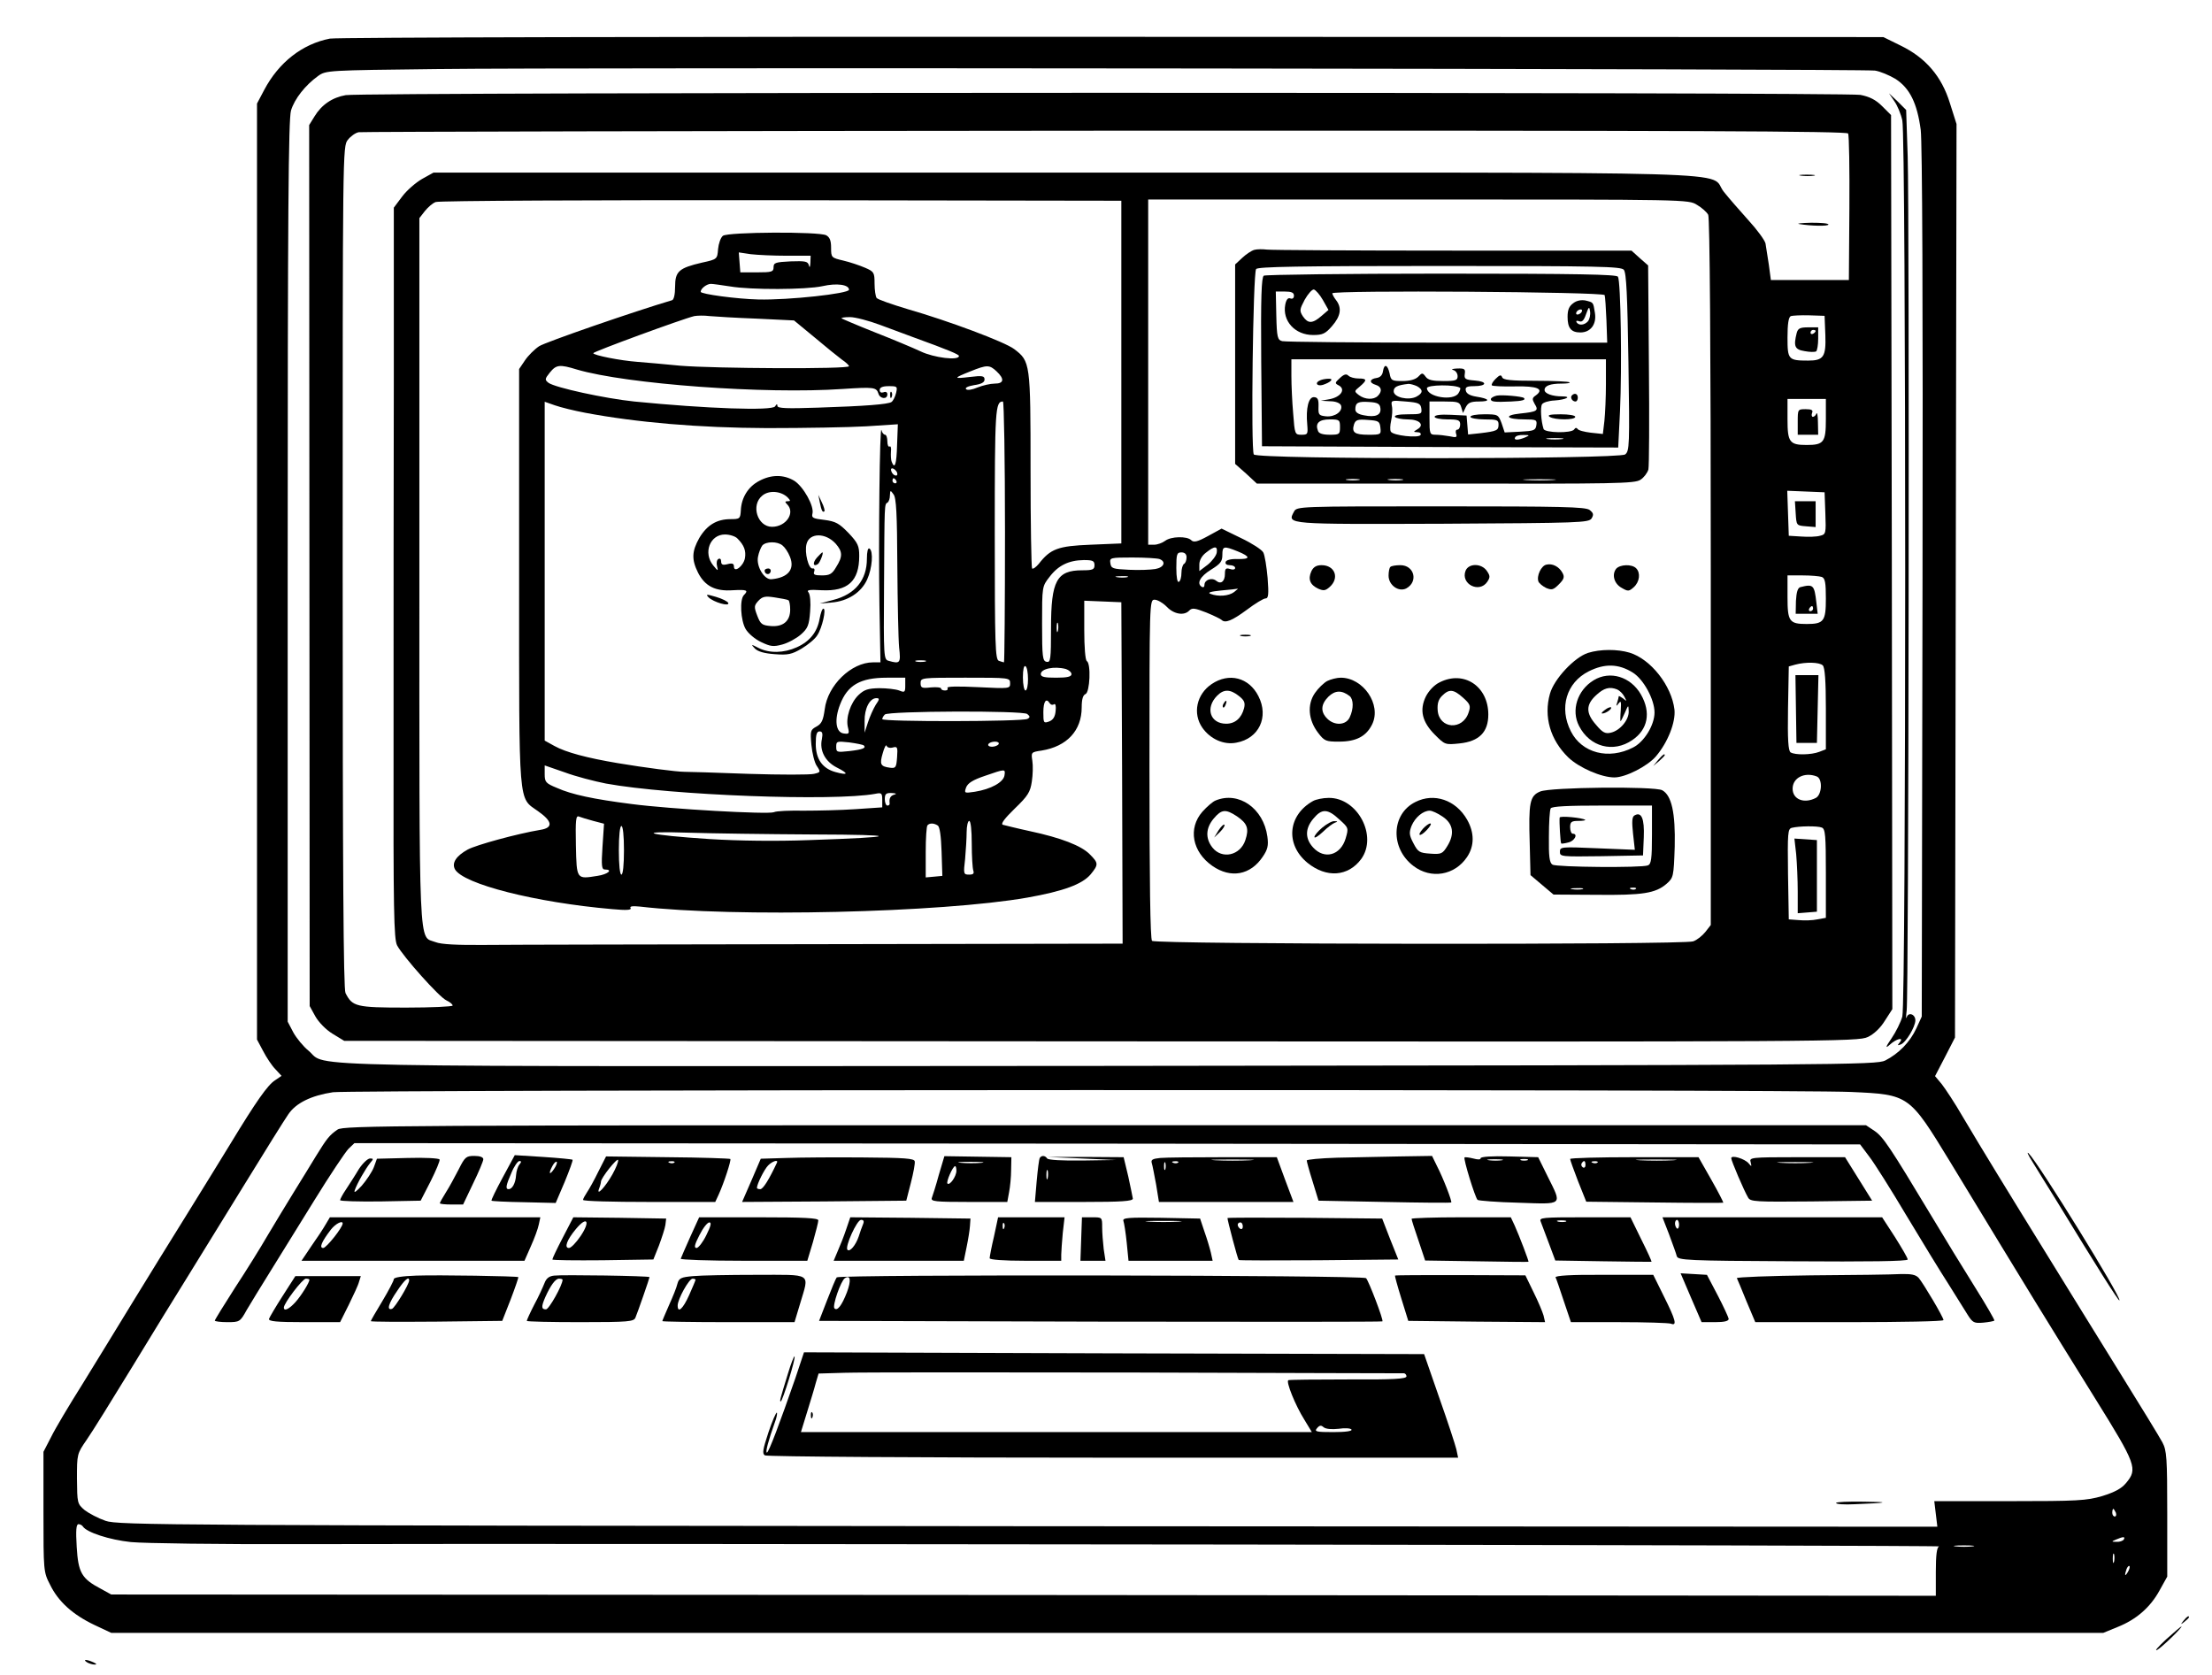 <?xml version="1.0" standalone="no"?>
<!DOCTYPE svg PUBLIC "-//W3C//DTD SVG 20010904//EN"
 "http://www.w3.org/TR/2001/REC-SVG-20010904/DTD/svg10.dtd">
<svg version="1.0" xmlns="http://www.w3.org/2000/svg"
 width="865pt" height="655pt" viewBox="0 0 865 655"
 preserveAspectRatio="xMidYMid meet">

<g transform="translate(0,655) scale(0.1,-0.1)"
fill="#000000" stroke="none">
<path d="M1290 6399 c-108 -21 -200 -93 -257 -201 l-28 -53 0 -1830 0 -1830
24 -45 c13 -25 34 -57 48 -71 l24 -26 -25 -17 c-29 -18 -75 -84 -174 -247 -38
-63 -116 -188 -172 -279 -57 -91 -151 -244 -210 -340 -58 -96 -148 -241 -198
-323 -51 -81 -106 -173 -122 -206 l-30 -58 0 -235 c0 -231 0 -235 26 -285 32
-66 89 -117 173 -157 l66 -31 3895 0 3895 0 56 23 c73 29 128 77 164 143 l30
54 0 245 c0 221 -2 248 -19 280 -10 19 -87 145 -171 280 -84 135 -207 335
-275 445 -68 110 -158 256 -200 325 -42 69 -103 169 -134 222 -31 54 -69 111
-83 129 l-26 31 39 75 39 76 3 1786 3 1786 -26 82 c-32 104 -94 177 -193 225
l-67 33 -3015 1 c-1693 1 -3035 -2 -3060 -7z m6042 -125 c20 -3 56 -18 81 -33
55 -36 84 -94 98 -199 6 -51 9 -659 7 -1772 l-3 -1695 -21 -46 c-25 -54 -69
-99 -122 -126 -36 -17 -149 -18 -3032 -21 -3294 -2 -3054 -7 -3133 59 -21 17
-48 50 -60 72 l-22 42 0 1760 c0 1410 3 1768 13 1803 14 46 56 99 106 135 31
22 36 22 461 27 549 7 5578 1 5627 -6z m-92 -3994 c225 -10 226 -11 384 -270
342 -563 357 -587 570 -930 160 -257 166 -274 120 -329 -18 -22 -45 -36 -93
-51 -62 -18 -96 -20 -363 -20 l-294 0 6 -50 6 -50 -3555 2 c-3375 3 -3559 4
-3608 21 -29 10 -65 29 -82 42 -29 25 -29 27 -30 123 0 96 0 97 38 152 21 30
101 159 178 285 77 127 174 284 215 350 41 66 141 228 222 360 81 132 159 257
173 277 30 45 90 74 175 87 72 10 5709 12 5938 1z m1034 -1645 c3 -8 1 -15 -4
-15 -6 0 -10 7 -10 15 0 8 2 15 4 15 2 0 6 -7 10 -15z m-7950 -54 c15 -23 103
-52 188 -61 53 -5 344 -9 668 -8 1144 3 6415 -4 6403 -9 -9 -3 -13 -33 -13
-99 l0 -94 -3568 3 -3567 2 -40 22 c-76 40 -89 63 -95 164 -4 65 -2 89 7 89 6
0 14 -4 17 -9z m7981 -51 c-3 -5 -16 -10 -28 -9 -21 0 -21 1 -2 9 28 12 37 12
30 0z m-592 -27 c-18 -2 -48 -2 -65 0 -18 2 -4 4 32 4 36 0 50 -2 33 -4z m554
-60 c-3 -10 -5 -4 -5 12 0 17 2 24 5 18 2 -7 2 -21 0 -30z m54 -40 c-12 -20
-14 -14 -5 12 4 9 9 14 11 11 3 -2 0 -13 -6 -23z"/>
<path d="M1352 6178 c-52 -9 -94 -37 -122 -83 l-21 -34 1 -1723 1 -1722 22
-40 c13 -23 41 -52 67 -68 l46 -28 2959 -2 c2875 -2 2961 -1 2999 17 24 11 50
36 67 64 l29 45 -2 1748 -3 1748 -35 35 c-25 25 -49 37 -85 44 -60 11 -5859
11 -5923 -1z m5875 -150 c4 -7 6 -139 5 -293 l-2 -280 -152 0 -153 0 -8 60
c-5 33 -11 70 -13 83 -3 13 -33 54 -67 91 -34 38 -77 87 -96 111 -66 83 193
75 -2576 75 l-2470 0 -45 -25 c-24 -14 -59 -44 -77 -68 l-33 -44 0 -661 c-1
-364 -1 -1007 -1 -1428 -1 -661 1 -771 14 -796 23 -43 165 -203 193 -215 13
-6 24 -15 24 -20 0 -4 -82 -8 -182 -8 -197 0 -210 4 -237 57 -8 16 -11 475
-11 1666 0 1635 0 1644 20 1670 11 14 30 28 43 30 12 2 1326 5 2919 6 2308 1
2898 -2 2905 -11z m-2842 -933 l0 -670 -120 -5 c-128 -5 -157 -16 -203 -75
-11 -13 -22 -21 -26 -18 -3 3 -6 177 -6 386 0 419 -1 424 -64 472 -37 28 -256
110 -416 156 -63 19 -118 38 -122 44 -4 5 -8 31 -8 56 0 43 -2 47 -37 62 -21
9 -59 22 -85 28 -47 11 -48 12 -48 50 0 28 -5 41 -19 49 -29 15 -383 13 -404
-2 -9 -7 -17 -31 -19 -52 -3 -39 -3 -40 -63 -53 -90 -21 -105 -34 -105 -94 0
-31 -5 -51 -12 -53 -146 -43 -496 -164 -520 -180 -18 -12 -43 -37 -55 -55
l-23 -34 0 -814 c0 -913 -4 -859 74 -915 57 -40 60 -65 9 -73 -90 -15 -251
-59 -284 -77 -45 -25 -63 -52 -50 -77 32 -58 315 -130 615 -156 55 -5 76 -4
72 4 -5 7 7 9 36 6 369 -43 1178 -24 1515 35 141 25 215 52 248 91 31 38 31
44 -3 78 -33 34 -113 65 -235 91 -51 11 -98 23 -106 25 -8 4 8 25 47 63 52 50
61 65 67 106 4 26 5 62 2 81 -5 33 -5 34 36 40 99 16 157 78 157 169 0 32 5
48 15 52 17 7 22 119 5 129 -6 4 -10 55 -10 121 l0 115 73 -3 72 -3 3 -667 2
-668 -1162 -2 c-640 -1 -1237 -2 -1328 -3 -112 -1 -175 2 -197 11 -67 26 -63
-73 -63 1452 l0 1379 21 27 c12 15 31 32 43 36 11 5 620 8 1351 7 l1330 -2 0
-670z m2251 654 c19 -11 39 -29 44 -39 6 -12 10 -509 10 -1398 l0 -1379 -21
-27 c-12 -15 -33 -32 -48 -37 -36 -14 -2102 -12 -2116 2 -7 7 -10 235 -10 672
0 655 0 662 20 662 11 0 32 -12 47 -27 28 -30 69 -37 89 -15 11 11 22 9 66 -8
29 -12 56 -25 60 -29 14 -14 41 -3 98 39 33 25 66 45 74 45 11 0 13 15 8 80
-4 44 -11 89 -17 100 -6 11 -45 36 -87 56 l-76 37 -53 -29 c-42 -23 -56 -26
-66 -16 -16 16 -79 15 -102 -3 -11 -8 -30 -15 -43 -15 l-23 0 0 675 0 675
1056 0 c1054 0 1057 0 1090 -21z m-3560 -199 l94 0 -1 -27 c-1 -18 -3 -22 -6
-10 -4 15 -14 17 -71 15 -59 -3 -67 -5 -67 -23 0 -18 -7 -20 -65 -20 l-65 0
-3 39 -3 39 47 -7 c26 -3 89 -6 140 -6z m-221 -120 c82 -14 297 -13 361 1 57
13 104 6 104 -14 0 -15 -236 -41 -355 -38 -84 2 -225 21 -225 30 0 13 24 31
40 31 8 0 42 -5 75 -10z m105 -126 l145 -7 80 -66 c44 -37 92 -76 107 -87 15
-10 28 -22 28 -26 0 -12 -528 -9 -660 2 -63 6 -138 13 -167 15 -68 5 -173 26
-173 34 0 6 349 134 395 145 11 2 38 3 60 0 22 -2 105 -7 185 -10z m4178 -64
c3 -85 -7 -100 -67 -100 -78 0 -81 4 -81 90 0 53 4 80 13 84 6 2 39 4 72 3
l60 -2 3 -75z m-3695 39 c45 -17 105 -39 132 -49 135 -49 175 -66 175 -72 0
-19 -98 -7 -150 18 -30 14 -111 48 -180 75 -68 27 -126 52 -129 54 -2 3 12 5
33 5 20 0 74 -14 119 -31z m-1187 -174 c194 -57 735 -97 1039 -76 122 8 132 7
140 -18 6 -21 35 -24 35 -3 0 8 -6 12 -15 8 -9 -3 -15 0 -15 9 0 10 11 15 35
15 34 0 35 -1 29 -27 -4 -16 -12 -31 -18 -35 -14 -9 -102 -16 -288 -22 -121
-4 -158 -3 -158 7 0 8 -3 8 -9 -2 -11 -18 -268 -9 -551 19 -115 12 -308 54
-335 73 -15 12 -15 15 5 40 25 31 38 33 106 12z m1641 -7 c32 -30 29 -48 -7
-48 -17 0 -47 -7 -67 -15 -21 -9 -40 -12 -45 -7 -6 6 8 12 31 16 29 4 41 11
41 22 0 14 -8 16 -57 10 -66 -8 -66 -5 2 22 65 26 74 26 102 0z m3243 -188 c0
-89 -8 -100 -75 -100 -67 0 -75 11 -75 100 l0 80 75 0 75 0 0 -80z m-4852 26
c202 -38 445 -59 712 -60 146 0 320 3 388 7 l123 8 -3 -80 c-2 -77 -9 -98 -21
-67 -3 7 -4 25 -3 40 2 14 -1 23 -5 20 -5 -3 -9 6 -9 20 0 14 -4 26 -9 26 -5
0 -12 8 -14 18 -7 26 -12 -432 -8 -685 l4 -223 -29 0 c-85 0 -178 -90 -189
-184 -6 -43 -12 -56 -32 -67 -24 -13 -25 -17 -20 -72 3 -32 12 -69 21 -82 16
-24 15 -25 -11 -31 -15 -4 -130 -4 -257 0 -127 5 -240 8 -251 8 -28 0 -153 16
-260 34 -119 20 -202 42 -247 67 l-38 21 0 662 0 663 40 -14 c23 -8 75 -21
118 -29z m1642 -466 c0 -280 -2 -510 -4 -510 -2 0 -11 3 -20 6 -14 5 -16 59
-16 498 0 488 2 516 32 516 4 0 8 -229 8 -510z m-422 232 c6 -18 -15 -14 -22
4 -4 10 -1 14 6 12 6 -2 14 -10 16 -16z m-3 -32 c3 -5 1 -10 -4 -10 -6 0 -11
5 -11 10 0 6 2 10 4 10 3 0 8 -4 11 -10z m4 -333 c1 -144 4 -288 7 -319 7 -61
4 -65 -41 -52 -19 5 -20 13 -18 292 2 328 1 320 14 327 5 4 9 16 9 28 1 21 2
21 14 4 11 -13 14 -77 15 -280z m3629 206 c3 -79 2 -83 -21 -88 -13 -4 -46 -5
-73 -3 l-49 3 -3 88 -3 88 73 -3 73 -3 3 -82z m-2380 -154 c-2 -12 -18 -33
-35 -47 l-33 -25 0 26 c0 16 10 34 26 46 34 27 46 27 42 0z m82 5 c51 -21 51
-31 -1 -30 -25 1 -44 -4 -46 -11 -3 -8 4 -13 16 -13 12 0 21 -5 21 -11 0 -6
-9 -8 -20 -4 -16 5 -20 2 -20 -19 0 -30 -16 -42 -34 -27 -17 14 -46 4 -46 -16
0 -8 -4 -11 -10 -8 -22 13 -7 41 35 67 37 23 45 32 45 58 0 35 5 36 60 14z
m-200 -23 c0 -11 -4 -23 -10 -26 -5 -3 -10 -19 -10 -35 0 -16 -4 -32 -10 -35
-6 -4 -10 17 -10 54 0 54 2 61 20 61 13 0 20 -7 20 -19z m-106 -7 c27 -10 18
-33 -16 -39 -18 -3 -64 -5 -103 -3 -64 3 -70 5 -73 26 -3 21 -1 22 86 22 50 0
97 -3 106 -6z m-254 -24 c0 -17 -7 -20 -48 -20 -100 0 -122 -41 -122 -225 0
-125 -2 -136 -17 -133 -16 3 -18 18 -18 149 0 145 0 146 29 183 34 45 75 65
134 66 35 0 42 -3 42 -20z m128 -47 c-10 -2 -28 -2 -40 0 -13 2 -5 4 17 4 22
1 32 -1 23 -4z m2716 1 c13 -5 16 -22 16 -85 0 -88 -8 -99 -75 -99 -68 0 -75
10 -75 105 l0 85 59 0 c33 0 66 -3 75 -6z m-2298 -59 c-21 -16 -63 -19 -93 -7
-12 5 2 9 42 13 33 3 62 6 65 7 3 1 -4 -5 -14 -13z m-689 -152 c-3 -10 -5 -4
-5 12 0 17 2 24 5 18 2 -7 2 -21 0 -30z m-519 -120 c-10 -2 -26 -2 -35 0 -10
3 -2 5 17 5 19 0 27 -2 18 -5z m3510 -15 c8 -8 12 -60 12 -170 l0 -158 -26
-10 c-31 -12 -94 -13 -112 -2 -9 7 -12 48 -10 172 l3 164 25 7 c41 11 95 10
108 -3z m-3108 -54 c0 -24 -4 -44 -10 -44 -5 0 -10 23 -10 51 0 31 4 48 10 44
6 -3 10 -26 10 -51z m148 40 c12 -4 22 -13 22 -20 0 -10 -16 -14 -60 -14 -45
0 -60 3 -60 14 0 21 52 32 98 20z m-628 -64 c0 -27 -2 -29 -24 -20 -13 5 -48
9 -78 9 -43 -1 -58 -5 -81 -27 -31 -30 -51 -89 -41 -127 6 -24 4 -26 -17 -23
-31 4 -37 54 -14 113 29 76 79 105 183 105 l72 0 0 -30z m410 8 c0 -21 -2 -21
-125 -15 -82 4 -124 3 -120 -3 3 -6 -1 -10 -9 -10 -9 0 -16 3 -16 8 0 4 -18 6
-40 4 -35 -4 -40 -2 -40 17 0 21 4 21 175 21 173 0 175 0 175 -22z m-526 -85
c-9 -15 -23 -46 -30 -68 l-13 -40 0 45 c-1 49 20 90 46 90 13 0 13 -4 -3 -27z
m681 7 c4 -6 11 -8 16 -4 7 4 9 -7 7 -26 -2 -23 -10 -35 -25 -41 -22 -8 -23
-6 -23 36 0 42 11 58 25 35z m-88 -42 c11 -9 12 -13 1 -19 -17 -11 -568 -12
-568 -1 0 4 4 12 10 18 14 14 540 16 557 2z m-803 -98 c-10 -45 13 -88 58
-111 48 -24 46 -32 -5 -18 -51 14 -77 51 -77 110 0 37 4 49 15 49 11 0 13 -8
9 -30z m164 -25 c10 -10 -5 -16 -57 -22 -48 -5 -51 -5 -51 17 0 22 3 22 51 17
29 -4 54 -9 57 -12z m527 5 c-3 -5 -15 -10 -26 -10 -11 0 -17 5 -14 10 3 6 15
10 26 10 11 0 17 -4 14 -10z m-414 -13 c18 5 20 2 17 -38 -3 -40 -5 -44 -28
-41 -37 5 -41 13 -28 57 6 22 13 35 15 29 2 -7 13 -10 24 -7z m-1121 -141
c252 -46 891 -70 1053 -40 24 5 27 3 27 -24 l0 -29 -104 -7 c-57 -4 -148 -6
-202 -6 -55 1 -108 -1 -118 -6 -24 -9 -403 12 -556 32 -149 19 -234 37 -292
63 -44 18 -48 23 -48 54 l0 34 78 -27 c43 -16 116 -35 162 -44z m1558 32 c-4
-27 -53 -54 -116 -64 -41 -6 -42 -6 -34 17 7 17 26 29 73 45 81 28 81 28 77 2z
m3176 -4 c24 -9 21 -71 -3 -84 -46 -24 -91 -6 -91 36 0 43 47 66 94 48z
m-3606 -71 c-16 -4 -22 -15 -19 -35 0 -5 -3 -8 -9 -8 -5 0 -10 11 -10 25 0 21
5 25 28 24 16 -1 20 -3 10 -6z m-1178 -103 l42 -11 -6 -90 c-5 -75 -3 -89 9
-89 34 0 12 -19 -29 -25 -82 -13 -81 -15 -84 119 -2 101 0 118 12 113 8 -3 33
-11 56 -17z m1480 -89 c0 -49 3 -96 6 -105 4 -12 0 -16 -16 -16 -22 0 -23 2
-16 61 3 34 6 82 6 105 0 24 5 44 10 44 6 0 10 -36 10 -89z m-133 71 c8 -5 13
-42 15 -102 l3 -95 -32 -3 -33 -3 0 99 c0 54 3 102 7 105 8 9 25 9 40 -1z
m-1227 -97 c0 -57 -4 -95 -10 -95 -6 0 -10 38 -10 95 0 57 4 95 10 95 6 0 10
-38 10 -95z m4684 89 c14 -5 16 -31 16 -180 l0 -173 -33 -6 c-18 -4 -51 -5
-72 -3 l-40 3 -3 177 c-2 162 -1 177 15 181 28 7 100 8 117 1z m-3944 -27
c347 -1 341 -10 -15 -22 -131 -5 -277 -3 -390 4 -245 16 -300 32 -85 25 91 -3
311 -6 490 -7z"/>
<path d="M7043 5863 c15 -2 37 -2 50 0 12 2 0 4 -28 4 -27 0 -38 -2 -22 -4z"/>
<path d="M7035 5674 c48 -8 115 -9 115 -2 0 5 -30 7 -67 7 -38 -1 -59 -3 -48
-5z"/>
<path d="M4905 5573 c-11 -3 -32 -17 -47 -31 l-28 -26 0 -390 0 -390 43 -38
42 -39 738 0 c664 -1 740 0 762 15 14 9 27 27 31 40 3 13 4 198 2 410 l-3 388
-33 29 -32 29 -699 0 c-384 0 -711 2 -727 4 -16 2 -38 2 -49 -1z m1445 -78
c10 -12 14 -102 18 -362 5 -327 4 -347 -13 -360 -27 -19 -1440 -20 -1452 0
-12 18 -3 709 9 725 8 9 164 12 718 12 625 0 709 -2 720 -15z m-1037 -822
c-13 -2 -33 -2 -45 0 -13 2 -3 4 22 4 25 0 35 -2 23 -4z m170 0 c-13 -2 -35
-2 -50 0 -16 2 -5 4 22 4 28 0 40 -2 28 -4z m590 0 c-29 -2 -77 -2 -105 0 -29
2 -6 3 52 3 58 0 81 -1 53 -3z"/>
<path d="M4942 5472 c-9 -7 -12 -81 -10 -338 l3 -329 696 -3 697 -2 7 142 c8
172 3 508 -8 526 -6 9 -155 12 -690 12 -375 0 -688 -4 -695 -8z m231 -95 l22
-39 -28 -24 c-35 -30 -52 -30 -72 -1 -14 22 -13 27 7 65 13 23 29 41 36 40 7
-2 23 -20 35 -41z m-113 17 c0 -10 -6 -14 -14 -11 -9 4 -16 -4 -20 -24 -12
-64 38 -119 109 -119 37 0 48 5 74 35 34 39 39 71 16 101 -8 10 -15 23 -15 27
0 13 1061 6 1065 -7 2 -6 5 -50 7 -99 l3 -87 -625 0 c-344 0 -634 3 -646 6
-18 5 -21 14 -23 100 l-2 94 35 0 c26 0 36 -4 36 -16z m1220 -344 c0 -52 -3
-118 -6 -146 l-6 -51 -47 5 c-25 3 -49 9 -52 15 -4 5 -9 5 -13 -2 -10 -16
-116 -14 -120 2 -10 31 -13 85 -6 96 4 7 26 14 49 15 44 3 70 16 30 16 -39 0
-69 11 -69 25 0 17 23 25 67 25 20 0 34 2 31 5 -3 3 -63 6 -132 6 -99 0 -128
3 -132 14 -4 11 -10 9 -26 -7 -11 -11 -17 -22 -14 -25 3 -3 43 -5 90 -4 88 2
116 -10 82 -35 -15 -10 -15 -15 -5 -33 17 -27 11 -31 -56 -38 -67 -7 -55 -23
18 -23 44 0 48 -2 45 -22 -3 -21 -9 -23 -63 -26 l-61 -3 -12 36 c-13 34 -14
35 -68 35 -30 0 -54 -4 -54 -10 0 -5 25 -10 55 -10 49 0 55 -2 55 -20 0 -23
-6 -26 -72 -34 l-47 -5 -3 37 -3 37 -62 3 c-39 2 -63 -1 -63 -8 0 -5 22 -10
50 -10 43 0 50 -3 50 -20 0 -11 -5 -20 -11 -20 -6 0 -8 -7 -5 -16 5 -14 1 -16
-25 -10 -17 3 -42 6 -55 6 -23 0 -24 3 -24 65 l0 65 59 0 c52 0 59 -2 65 -22
l7 -23 11 23 c9 17 19 22 51 22 48 0 42 11 -10 19 -25 4 -39 12 -41 24 -3 13
4 17 32 17 51 0 54 18 4 22 -38 3 -43 6 -40 26 3 19 -1 22 -30 21 -18 -1 -25
-3 -15 -6 9 -2 17 -13 17 -24 0 -16 -7 -19 -56 -19 -42 0 -60 4 -69 17 -12 16
-14 16 -29 0 -11 -11 -33 -17 -62 -17 -41 0 -45 2 -50 30 -8 35 -21 39 -26 8
-2 -15 -11 -24 -25 -26 -28 -4 -30 -19 -3 -27 23 -7 26 -25 8 -43 -16 -16 -50
-15 -74 3 -19 15 -19 15 4 34 29 25 28 31 -6 31 -15 0 -33 5 -39 11 -8 8 -17
6 -33 -9 -21 -19 -21 -21 -3 -30 26 -16 5 -45 -38 -53 l-34 -6 36 -2 c22 0 39
-7 43 -16 8 -23 -23 -46 -58 -43 -29 3 -31 6 -30 38 1 28 -3 36 -17 37 -22 2
-33 -44 -27 -107 3 -38 2 -40 -23 -40 -25 0 -26 2 -32 83 -4 45 -7 111 -7 147
l0 65 615 0 615 0 0 -95z m-739 -10 c25 -14 24 -27 -2 -41 -31 -16 -89 -3 -89
21 0 17 14 24 58 29 7 0 22 -4 33 -9z m169 -7 c2 -2 -1 -12 -7 -21 -20 -31
-122 -15 -123 20 0 14 113 15 130 1z m-152 -80 c3 -22 0 -23 -53 -23 -35 0
-54 -4 -50 -10 3 -5 26 -10 50 -10 47 0 67 -22 37 -39 -16 -10 -16 -10 1 -11
10 0 15 -5 12 -11 -8 -13 -107 -2 -116 13 -4 6 -3 25 1 43 4 18 6 44 3 57 -4
23 -3 23 54 18 51 -4 58 -8 61 -27z m-160 1 c4 -27 -19 -37 -64 -28 -23 4 -34
12 -34 23 0 27 11 32 55 29 32 -2 41 -7 43 -24z m-158 -74 c0 -28 -2 -30 -40
-30 -27 0 -43 5 -46 15 -12 30 4 45 46 45 38 0 40 -2 40 -30z m158 -2 c3 -27
2 -28 -47 -28 -54 0 -66 9 -56 41 6 17 14 20 53 17 43 -3 47 -5 50 -30z m567
-38 c-28 -12 -47 -12 -40 0 3 6 18 10 33 9 24 0 25 -1 7 -9z m143 -7 c-16 -2
-40 -2 -55 0 -16 2 -3 4 27 4 30 0 43 -2 28 -4z"/>
<path d="M6153 5365 c-17 -12 -23 -26 -23 -54 0 -44 14 -61 50 -61 40 0 64 32
57 76 -7 43 -5 41 -37 49 -16 3 -34 0 -47 -10z m57 -71 c-14 -16 -36 -18 -45
-4 -3 6 1 7 10 4 11 -5 19 3 27 27 11 30 13 32 16 11 2 -13 -2 -30 -8 -38z
m-25 36 c-3 -5 -11 -10 -16 -10 -6 0 -7 5 -4 10 3 6 11 10 16 10 6 0 7 -4 4
-10z"/>
<path d="M5163 5063 c-23 -9 -14 -25 10 -18 31 10 45 25 22 24 -11 0 -26 -3
-32 -6z"/>
<path d="M5853 5003 c-13 -3 -23 -9 -23 -14 0 -10 14 -12 80 -9 43 2 58 6 49
14 -8 6 -84 13 -106 9z"/>
<path d="M6147 5004 c-8 -8 1 -24 14 -24 5 0 9 7 9 15 0 15 -12 20 -23 9z"/>
<path d="M6060 4920 c20 -13 100 -13 100 0 0 6 -26 10 -57 10 -41 0 -54 -3
-43 -10z"/>
<path d="M5060 4549 c-27 -50 -32 -49 583 -47 537 3 570 4 581 21 9 15 7 21
-8 33 -17 12 -108 14 -583 14 -558 0 -562 0 -573 -21z"/>
<path d="M6047 4342 c-20 -4 -39 -44 -31 -66 3 -7 16 -18 30 -25 22 -9 28 -8
50 14 20 20 23 29 14 45 -13 24 -39 38 -63 32z"/>
<path d="M5128 4316 c-14 -31 -5 -53 27 -68 21 -9 28 -8 45 7 39 35 20 85 -32
85 -20 0 -32 -7 -40 -24z"/>
<path d="M5437 4333 c-4 -3 -7 -19 -7 -34 0 -37 39 -65 69 -50 48 26 32 91
-23 91 -18 0 -36 -3 -39 -7z"/>
<path d="M5731 4318 c-20 -52 54 -89 85 -43 12 18 11 24 -2 43 -21 30 -71 30
-83 0z"/>
<path d="M6320 4326 c-18 -23 -8 -59 22 -75 24 -14 28 -14 47 3 23 21 27 56 9
74 -17 17 -63 15 -78 -2z"/>
<path d="M4853 4063 c9 -2 25 -2 35 0 9 3 1 5 -18 5 -19 0 -27 -2 -17 -5z"/>
<path d="M6210 3997 c-53 -17 -133 -102 -149 -160 -25 -89 1 -180 72 -249 42
-40 129 -78 180 -78 44 0 130 44 163 83 46 54 77 133 72 182 -11 94 -93 198
-176 223 -47 14 -114 14 -162 -1z m175 -77 c42 -26 85 -105 85 -156 0 -49 -40
-115 -84 -137 -95 -49 -200 -22 -243 63 -47 92 -18 191 70 235 62 31 116 30
172 -5z"/>
<path d="M6232 3890 c-64 -39 -89 -118 -57 -179 42 -82 134 -106 208 -55 61
41 74 108 34 178 -40 70 -121 95 -185 56z m92 -36 c9 -4 22 -16 28 -28 10 -19
10 -20 -5 -7 -10 7 -17 11 -17 8 0 -3 -3 -14 -6 -24 -5 -15 -4 -16 6 -3 9 12
10 6 8 -27 -2 -24 -2 -43 -1 -43 2 0 9 15 17 33 14 32 14 32 15 5 1 -33 -34
-75 -70 -83 -21 -5 -32 0 -57 30 -41 46 -41 79 -1 116 31 29 53 35 83 23z"/>
<path d="M6276 3774 c-11 -8 -16 -14 -10 -14 13 0 39 18 34 24 -3 2 -14 -2
-24 -10z"/>
<path d="M4738 3875 c-59 -40 -75 -115 -36 -171 31 -44 84 -68 133 -58 88 16
128 100 86 182 -37 73 -115 93 -183 47z m106 -46 c22 -17 26 -27 21 -48 -10
-39 -35 -61 -70 -61 -63 0 -83 62 -35 110 26 26 51 25 84 -1z"/>
<path d="M4785 3799 c-4 -6 -5 -12 -2 -15 2 -3 7 2 10 11 7 17 1 20 -8 4z"/>
<path d="M5190 3887 c-13 -7 -35 -28 -48 -47 -31 -45 -26 -105 12 -155 25 -33
31 -35 82 -35 68 0 107 21 130 68 37 77 -35 182 -123 182 -15 0 -39 -6 -53
-13z m88 -59 c15 -13 16 -49 0 -83 -14 -31 -59 -34 -88 -5 -27 27 -25 56 5 86
26 25 52 26 83 2z"/>
<path d="M5630 3882 c-21 -10 -42 -32 -54 -55 -26 -53 -15 -100 35 -150 39
-39 40 -40 97 -34 76 8 112 44 112 113 0 110 -95 174 -190 126z m91 -60 c28
-25 31 -32 22 -58 -23 -71 -115 -65 -121 8 -2 27 3 43 17 57 28 28 45 26 82
-7z"/>
<path d="M6484 3578 l-19 -23 23 19 c12 11 22 21 22 23 0 8 -8 2 -26 -19z"/>
<path d="M6023 3455 c-41 -17 -46 -43 -41 -205 l3 -122 45 -38 45 -38 168 -1
c181 -2 231 6 274 43 27 24 28 27 32 146 3 131 -12 200 -49 220 -30 16 -438
12 -477 -5z m437 -169 c0 -95 -3 -115 -16 -120 -25 -10 -358 -7 -373 3 -12 7
-15 33 -14 109 0 54 3 104 7 111 5 8 66 11 202 11 l194 0 0 -114z m-272 -213
c-10 -2 -28 -2 -40 0 -13 2 -5 4 17 4 22 1 32 -1 23 -4z m209 1 c-3 -3 -12 -4
-19 -1 -8 3 -5 6 6 6 11 1 17 -2 13 -5z"/>
<path d="M6391 3361 c-9 -6 -10 -24 -5 -71 l7 -63 -147 6 c-141 6 -146 6 -146
-14 0 -19 6 -19 163 -17 l162 3 3 71 c3 73 -9 102 -37 85z"/>
<path d="M6099 3353 c-2 -16 3 -98 6 -101 1 -2 14 0 29 4 24 6 38 34 16 34 -5
0 -10 11 -10 25 0 21 5 25 32 25 17 0 29 2 27 4 -9 8 -99 17 -100 9z"/>
<path d="M4754 3420 c-11 -4 -34 -24 -52 -44 -57 -65 -40 -157 39 -212 72 -50
149 -36 197 36 19 28 23 43 18 79 -15 110 -112 178 -202 141z m83 -62 c41 -28
48 -48 33 -93 -20 -61 -92 -76 -129 -29 -28 36 -26 76 5 113 31 37 47 38 91 9z"/>
<path d="M4765 3303 l-17 -28 23 22 c12 12 20 25 17 28 -3 3 -13 -7 -23 -22z"/>
<path d="M5135 3418 c-99 -55 -110 -170 -22 -242 74 -60 159 -54 210 15 65 90
-14 240 -127 239 -23 0 -50 -6 -61 -12z m102 -72 c37 -33 37 -34 25 -75 -20
-66 -83 -83 -127 -35 -32 35 -32 74 1 113 33 40 56 39 101 -3z"/>
<path d="M5171 3314 c-17 -14 -31 -31 -31 -37 0 -6 15 3 33 20 17 17 39 33 47
36 12 4 12 6 -2 6 -9 1 -30 -11 -47 -25z"/>
<path d="M5535 3414 c-95 -47 -99 -181 -8 -250 69 -53 162 -37 210 35 29 43
29 95 0 146 -44 77 -129 106 -202 69z m106 -57 c42 -28 48 -68 19 -115 -19
-31 -24 -33 -67 -30 -42 3 -48 6 -66 41 -17 32 -17 42 -7 68 14 33 45 59 71
59 9 0 31 -10 50 -23z"/>
<path d="M5565 3310 c-27 -30 -12 -34 15 -5 13 14 19 25 13 25 -5 0 -18 -9
-28 -20z"/>
<path d="M7026 5248 c-13 -52 -8 -65 31 -71 20 -4 40 -4 45 -1 4 3 8 25 8 50
l0 44 -39 0 c-32 0 -40 -4 -45 -22z m74 8 c0 -3 -4 -8 -10 -11 -5 -3 -10 -1
-10 4 0 6 5 11 10 11 6 0 10 -2 10 -4z"/>
<path d="M3481 5004 c0 -11 3 -14 6 -6 3 7 2 16 -1 19 -3 4 -6 -2 -5 -13z"/>
<path d="M7030 4900 l0 -50 40 0 40 0 -1 48 c0 26 -3 41 -6 35 -2 -7 -9 -13
-14 -13 -4 0 -6 7 -3 15 5 11 -1 15 -25 15 -31 0 -31 -1 -31 -50z"/>
<path d="M2968 4669 c-42 -22 -69 -65 -71 -115 -2 -32 -4 -34 -40 -34 -54 0
-92 -23 -122 -73 -30 -53 -31 -85 -5 -137 27 -52 67 -73 136 -68 55 3 62 0 43
-19 -17 -17 -13 -99 7 -133 10 -17 37 -40 61 -51 36 -17 47 -19 83 -9 22 6 55
24 72 39 27 24 32 36 36 90 3 35 0 66 -6 74 -9 10 1 12 51 9 102 -5 147 35
147 134 0 39 -5 51 -42 90 -37 38 -50 45 -94 51 -44 5 -51 8 -47 24 8 29 -35
106 -71 129 -42 25 -90 25 -138 -1z m112 -64 c12 -13 12 -15 0 -15 -11 0 -11
-3 -2 -12 33 -33 -4 -88 -59 -88 -57 0 -84 85 -38 122 26 22 73 18 99 -7z
m-196 -161 c26 -26 34 -48 29 -77 -6 -31 -43 -59 -43 -32 0 11 -6 14 -25 9
-19 -5 -25 -2 -25 11 0 9 -5 13 -11 9 -6 -3 -8 -16 -5 -28 5 -20 4 -20 -15 3
-40 49 -13 121 46 121 18 0 41 -7 49 -16z m384 -20 c27 -31 28 -50 2 -91 -16
-28 -26 -33 -56 -33 -28 0 -35 3 -30 15 3 8 0 14 -6 12 -16 -3 -33 63 -24 96
11 44 74 45 114 1z m-208 -7 c9 -7 22 -26 29 -44 20 -49 -7 -82 -72 -88 -28
-3 -60 50 -53 87 3 17 11 37 17 45 14 16 59 17 79 0z m23 -214 c4 -2 7 -19 7
-37 0 -45 -28 -68 -76 -64 -34 3 -40 7 -53 41 -13 34 -12 39 4 57 16 17 26 20
64 14 25 -4 49 -8 54 -11z"/>
<path d="M3195 4370 c-18 -20 -16 -38 3 -26 8 5 24 46 18 46 -2 0 -11 -9 -21
-20z"/>
<path d="M2990 4319 c0 -15 18 -19 23 -6 3 8 -1 14 -9 14 -8 0 -14 -4 -14 -8z"/>
<path d="M3206 4585 c6 -31 11 -41 18 -34 2 2 -2 18 -10 34 l-14 30 6 -30z"/>
<path d="M3390 4365 c0 -83 -46 -139 -132 -161 l-53 -14 47 4 c63 5 116 39
139 90 20 44 25 111 9 121 -6 4 -10 -12 -10 -40z"/>
<path d="M2771 4214 c20 -19 82 -37 77 -22 -2 6 -24 17 -48 24 -38 11 -41 11
-29 -2z"/>
<path d="M3205 4130 c-9 -51 -38 -88 -89 -111 -51 -23 -107 -24 -149 -3 -31
16 -31 15 -15 -2 12 -12 37 -19 77 -22 52 -4 67 -1 106 22 25 15 53 38 61 52
19 28 36 104 24 104 -5 0 -11 -18 -15 -40z"/>
<path d="M7022 4543 c3 -48 3 -48 41 -51 l37 -3 0 50 0 51 -41 0 -40 0 3 -47z"/>
<path d="M7040 4254 c-10 -3 -15 -19 -17 -54 l-1 -50 43 0 43 0 -5 43 c-8 70
-12 74 -63 61z m50 -84 c0 -5 -5 -10 -11 -10 -5 0 -7 5 -4 10 3 6 8 10 11 10
2 0 4 -4 4 -10z"/>
<path d="M7023 3778 l2 -133 40 0 40 0 3 133 3 132 -45 0 -45 0 2 -132z"/>
<path d="M7024 3209 c3 -34 6 -100 6 -146 l0 -84 38 3 37 3 0 140 0 140 -44 3
-44 3 7 -62z"/>
<path d="M7408 6154 c12 -17 26 -51 31 -75 15 -64 15 -3450 0 -3504 -6 -22
-25 -60 -42 -85 -24 -35 -25 -41 -8 -26 27 25 58 32 40 10 -10 -12 -9 -13 4
-8 20 7 57 69 57 94 0 24 -27 34 -34 12 -3 -9 -3 2 0 26 8 58 11 3111 4 3340
l-6 182 -33 33 -34 32 21 -31z"/>
<path d="M1320 2133 c-32 -22 -42 -35 -84 -103 -18 -30 -57 -93 -86 -140 -29
-47 -75 -123 -103 -170 -27 -47 -85 -140 -129 -207 -43 -67 -78 -124 -78 -127
0 -3 22 -6 49 -6 48 0 50 1 76 48 15 26 56 92 90 147 34 55 112 181 174 281
61 99 122 190 134 202 l23 22 2944 -2 2944 -3 36 -48 c20 -26 85 -129 145
-230 60 -100 134 -221 165 -269 30 -48 64 -102 75 -120 19 -30 25 -33 60 -30
22 2 42 6 44 8 2 2 -32 61 -76 131 -44 70 -121 196 -170 278 -163 271 -189
310 -223 333 l-33 22 -2976 0 c-2788 0 -2978 -1 -3001 -17z"/>
<path d="M1594 2022 l-120 -3 -12 -33 c-7 -18 -28 -50 -47 -72 -21 -23 -32
-31 -28 -19 9 27 43 86 61 108 13 15 13 17 -1 17 -9 0 -29 -19 -44 -42 -14
-24 -37 -59 -50 -79 -13 -19 -23 -38 -23 -42 0 -4 71 -6 158 -5 l157 3 39 76
c21 42 37 80 35 85 -2 5 -58 8 -125 6z"/>
<path d="M1794 1978 c-15 -29 -37 -70 -50 -90 -13 -21 -24 -40 -24 -43 0 -3
20 -5 45 -5 l46 0 39 82 c22 45 40 88 40 95 0 8 -13 13 -35 13 -32 0 -37 -4
-61 -52z"/>
<path d="M1966 1946 c-26 -48 -46 -89 -44 -91 1 -2 59 -5 127 -6 l124 -3 35
82 c19 46 33 85 31 87 -3 2 -54 7 -115 11 l-111 7 -47 -87z m65 50 c-6 -7 -12
-26 -13 -42 -2 -31 -15 -54 -29 -54 -13 0 -11 14 11 64 10 25 25 46 31 46 8 0
9 -3 0 -14z m135 -18 c-18 -26 -22 -17 -5 14 6 11 13 17 16 15 3 -3 -2 -16
-11 -29z"/>
<path d="M2340 1969 c-16 -33 -36 -69 -45 -82 -8 -12 -15 -25 -15 -29 0 -5
116 -8 258 -8 l259 0 13 28 c21 46 50 135 46 140 -3 2 -113 6 -246 7 l-240 3
-30 -59z m55 -11 c-28 -50 -65 -89 -52 -55 4 10 7 22 7 26 0 15 64 95 67 85 2
-6 -8 -31 -22 -56z m242 46 c-3 -3 -12 -4 -19 -1 -8 3 -5 6 6 6 11 1 17 -2 13
-5z"/>
<path d="M3075 2022 l-100 -3 -36 -84 -37 -85 321 2 321 3 18 70 c10 39 17 76
15 84 -2 11 -39 14 -202 15 -110 1 -245 0 -300 -2z m-37 -19 c-31 -66 -54
-103 -65 -103 -7 0 -13 2 -13 5 0 15 29 73 44 88 17 17 41 24 34 10z"/>
<path d="M3671 1955 c-11 -41 -24 -81 -27 -89 -5 -14 12 -16 144 -16 l151 0 7
38 c4 20 8 60 8 87 l1 50 -131 2 -131 2 -22 -74z m167 48 c-21 -2 -57 -2 -80
0 -24 2 -7 4 37 4 44 0 63 -2 43 -4z m-98 -31 c0 -22 -26 -59 -35 -50 -6 6 21
68 30 68 3 0 5 -8 5 -18z"/>
<path d="M4066 2022 c-3 -5 -8 -46 -12 -90 l-7 -82 192 0 c146 0 191 3 191 13
-1 6 -9 46 -18 87 l-18 75 -149 1 -150 0 135 -6 135 -6 -132 -2 c-79 -1 -134
2 -138 8 -8 12 -22 13 -29 2z m31 -79 c-3 -10 -5 -4 -5 12 0 17 2 24 5 18 2
-7 2 -21 0 -30z"/>
<path d="M4537 2022 c-30 -3 -37 -7 -33 -20 3 -9 10 -47 17 -84 l11 -68 263 0
263 0 -33 88 -32 87 -209 0 c-115 0 -226 -1 -247 -3z m351 -9 c-38 -2 -98 -2
-135 0 -38 2 -7 3 67 3 74 0 105 -1 68 -3z m-331 -35 c-3 -7 -5 -2 -5 12 0 14
2 19 5 13 2 -7 2 -19 0 -25z m50 26 c-3 -3 -12 -4 -19 -1 -8 3 -5 6 6 6 11 1
17 -2 13 -5z"/>
<path d="M5228 2023 c-65 -2 -118 -7 -118 -11 0 -4 10 -41 23 -82 l23 -75 258
-5 c142 -3 259 -4 261 -2 4 4 -32 97 -56 143 l-19 39 -128 -2 c-70 -1 -180 -4
-244 -5z"/>
<path d="M5727 2024 c-5 -6 41 -156 51 -166 4 -3 76 -9 160 -11 178 -6 171
-12 114 103 l-37 75 -112 3 c-68 2 -113 -1 -113 -7 0 -6 -11 -6 -29 -1 -16 4
-32 6 -34 4z m146 -11 c-13 -2 -35 -2 -50 0 -16 2 -5 4 22 4 28 0 40 -2 28 -4z
m100 0 c-7 -2 -19 -2 -25 0 -7 3 -2 5 12 5 14 0 19 -2 13 -5z"/>
<path d="M6140 2018 c0 -4 14 -43 31 -87 l32 -80 266 -3 c146 -2 268 -2 270
-1 1 1 -19 41 -47 90 l-50 88 -251 0 c-138 0 -251 -3 -251 -7z m403 -5 c-34
-2 -93 -2 -130 0 -37 2 -9 3 62 3 72 0 102 -1 68 -3z m-343 -19 c0 -8 -5 -12
-10 -9 -6 4 -8 11 -5 16 9 14 15 11 15 -7z m47 10 c-3 -3 -12 -4 -19 -1 -8 3
-5 6 6 6 11 1 17 -2 13 -5z"/>
<path d="M6770 2021 c0 -10 50 -127 66 -154 9 -16 29 -17 248 -15 l237 3 -53
85 -53 85 -188 0 c-182 0 -187 -1 -181 -20 4 -18 4 -18 -8 -4 -15 18 -68 34
-68 20z m308 -18 c-32 -2 -84 -2 -115 0 -32 2 -6 3 57 3 63 0 89 -1 58 -3z"/>
<path d="M1274 1763 c-9 -16 -34 -54 -56 -85 l-39 -58 436 0 436 0 25 57 c14
31 28 69 31 85 l6 28 -412 0 -411 0 -16 -27z m66 3 c0 -16 -64 -96 -76 -96
-17 0 -6 25 30 72 18 23 46 37 46 24z"/>
<path d="M2201 1711 c-23 -44 -41 -82 -41 -86 0 -3 89 -4 197 -3 l198 3 22 55
c11 30 23 66 25 80 l3 25 -181 3 -182 2 -41 -79z m69 5 c-17 -25 -37 -46 -45
-46 -20 0 -8 32 27 74 44 53 58 31 18 -28z"/>
<path d="M2699 1713 c-19 -42 -35 -80 -37 -85 -2 -4 109 -8 246 -8 l249 0 22
73 c11 39 21 78 21 85 0 9 -53 12 -233 12 l-233 0 -35 -77z m63 7 c-13 -27
-31 -50 -38 -50 -11 0 -8 13 11 50 14 28 31 50 39 50 9 0 6 -14 -12 -50z"/>
<path d="M3309 1743 c-9 -27 -24 -65 -33 -85 l-16 -38 254 0 255 0 11 54 c6
29 12 66 13 82 l2 29 -235 3 -235 2 -16 -47z m66 20 c-4 -10 -12 -31 -17 -48
-12 -35 -35 -62 -44 -52 -11 11 37 117 53 117 10 0 13 -5 8 -17z"/>
<path d="M3887 1715 c-10 -42 -17 -80 -17 -85 0 -6 56 -10 140 -10 l140 0 0
24 c0 12 3 51 6 85 l7 61 -130 0 -130 0 -16 -75z m40 33 c-3 -8 -6 -5 -6 6 -1
11 2 17 5 13 3 -3 4 -12 1 -19z"/>
<path d="M4228 1705 l-3 -85 49 0 49 0 -7 46 c-3 26 -6 64 -6 85 0 39 0 39
-39 39 l-40 0 -3 -85z"/>
<path d="M4393 1776 c3 -8 9 -46 13 -85 l7 -71 164 0 165 0 -7 32 c-4 17 -15
54 -25 82 l-17 51 -153 3 c-128 2 -151 0 -147 -12z m215 -3 c-32 -2 -84 -2
-115 0 -32 2 -6 3 57 3 63 0 89 -1 58 -3z"/>
<path d="M4800 1787 c0 -9 40 -161 44 -164 1 -2 143 -2 313 -1 l311 3 -32 80
-31 80 -302 3 c-167 1 -303 1 -303 -1z m60 -33 c0 -8 -4 -12 -10 -9 -5 3 -10
10 -10 16 0 5 5 9 10 9 6 0 10 -7 10 -16z"/>
<path d="M5520 1784 c0 -4 12 -42 27 -85 l26 -78 201 -3 c111 -2 202 -3 203
-2 3 0 -36 102 -54 142 l-15 32 -194 0 c-107 0 -194 -3 -194 -6z"/>
<path d="M6025 1773 c4 -10 18 -48 32 -85 l25 -67 187 -3 c102 -2 187 -2 189
-2 2 1 -16 40 -40 88 l-42 86 -179 0 c-167 0 -179 -1 -172 -17z m98 0 c-7 -2
-21 -2 -30 0 -10 3 -4 5 12 5 17 0 24 -2 18 -5z"/>
<path d="M6527 1723 c14 -38 28 -76 30 -85 5 -16 38 -18 454 -20 295 -2 449 0
449 7 0 6 -23 45 -50 88 l-50 77 -429 0 -430 0 26 -67z m39 38 c0 -11 -4 -17
-8 -15 -4 3 -8 12 -8 20 0 8 4 14 8 14 4 0 8 -9 8 -19z"/>
<path d="M1628 1562 c-56 -2 -88 -7 -88 -14 0 -6 -20 -44 -45 -86 -25 -41 -45
-76 -45 -78 0 -3 116 -3 257 -2 l257 3 33 84 c18 47 31 86 30 87 -4 4 -313 9
-399 6z m-28 -19 c-1 -17 -56 -107 -67 -111 -22 -7 -14 21 20 70 29 44 47 59
47 41z"/>
<path d="M2167 1562 c-20 -2 -31 -11 -38 -30 -6 -15 -23 -53 -40 -84 -16 -31
-29 -60 -29 -63 0 -3 94 -5 209 -5 190 0 210 2 216 18 9 21 55 154 55 158 0 5
-341 10 -373 6z m33 -16 c0 -21 -53 -116 -65 -116 -18 0 -19 10 -3 47 21 47
40 73 54 73 8 0 14 -2 14 -4z"/>
<path d="M2711 1560 c-48 -4 -56 -8 -62 -30 -3 -14 -18 -51 -33 -84 -14 -32
-26 -60 -26 -62 0 -2 116 -4 259 -4 l258 0 22 73 c36 122 51 112 -172 112
-105 0 -216 -2 -246 -5z m9 -14 c0 -2 -11 -29 -25 -60 -24 -54 -45 -73 -45
-41 0 25 44 104 58 105 6 0 12 -2 12 -4z"/>
<path d="M3272 1555 c-4 -5 -21 -46 -38 -90 l-31 -80 1100 -3 c605 -1 1102 -1
1103 1 5 5 -54 159 -64 169 -12 12 -2062 15 -2070 3z m40 -58 c-20 -52 -38
-75 -49 -63 -9 9 25 108 41 118 22 14 25 -9 8 -55z"/>
<path d="M5455 1562 c-1 -1 10 -42 25 -90 l27 -87 268 -3 267 -2 -6 26 c-4 14
-21 55 -39 91 l-32 66 -253 1 c-140 0 -255 0 -257 -2z"/>
<path d="M6083 1555 c3 -5 17 -47 32 -92 l28 -83 188 0 c103 0 194 -3 203 -6
25 -10 19 14 -27 106 l-42 85 -193 0 c-128 1 -191 -3 -189 -10z"/>
<path d="M6613 1475 l41 -95 53 0 c36 0 53 4 53 13 -1 6 -20 48 -43 92 l-42
80 -51 3 -52 3 41 -96z"/>
<path d="M7082 1563 c-162 -2 -292 -7 -290 -11 2 -4 19 -44 37 -89 l35 -83
368 0 c202 0 368 3 368 8 0 11 -79 144 -97 165 -12 13 -29 16 -72 15 -31 -2
-188 -4 -349 -5z"/>
<path d="M1105 1482 c-27 -42 -51 -83 -53 -89 -3 -10 30 -13 137 -13 l141 0
34 68 c18 37 37 77 40 90 l7 22 -128 0 -128 0 -50 -78z m105 64 c0 -11 -31
-61 -54 -87 -25 -28 -46 -38 -46 -22 0 17 73 113 86 113 8 0 14 -2 14 -4z"/>
<path d="M3111 1163 c-61 -176 -105 -293 -112 -293 -7 0 6 48 31 118 7 18 10
35 8 38 -3 2 -18 -32 -33 -77 -22 -67 -25 -83 -14 -90 8 -5 619 -9 1362 -9
l1349 0 -7 33 c-4 17 -34 109 -67 202 l-59 170 -1212 3 -1213 4 -33 -99z
m2379 17 c5 0 10 -6 10 -12 0 -10 -52 -13 -228 -12 -125 0 -230 -1 -234 -3
-10 -5 27 -98 63 -155 l29 -48 -999 0 -999 0 24 78 c13 42 29 94 34 114 l11
37 102 3 c56 2 569 2 1139 1 571 -2 1042 -3 1048 -3z m-255 -217 c25 4 47 2
50 -3 4 -6 -23 -10 -71 -10 -67 0 -75 2 -64 15 10 12 16 13 26 4 9 -7 31 -9
59 -6z"/>
<path d="M3171 1014 c0 -11 3 -14 6 -6 3 7 2 16 -1 19 -3 4 -6 -2 -5 -13z"/>
<path d="M3081 1178 c-31 -101 -33 -108 -28 -108 7 0 60 171 54 176 -2 2 -14
-28 -26 -68z"/>
<path d="M7180 673 c0 -5 33 -7 72 -5 132 5 145 9 36 10 -60 1 -108 -1 -108
-5z"/>
<path d="M7946 2010 c15 -25 60 -97 99 -160 155 -254 240 -389 243 -385 10 9
-317 538 -355 575 -8 8 -3 -5 13 -30z"/>
<path d="M8539 213 c-13 -16 -12 -17 4 -4 9 7 17 15 17 17 0 8 -8 3 -21 -13z"/>
<path d="M8470 139 c-30 -28 -46 -46 -35 -41 19 10 104 93 95 92 -3 -1 -30
-24 -60 -51z"/>
<path d="M340 50 c8 -5 22 -9 30 -9 10 0 8 3 -5 9 -27 12 -43 12 -25 0z"/>
</g>
</svg>
